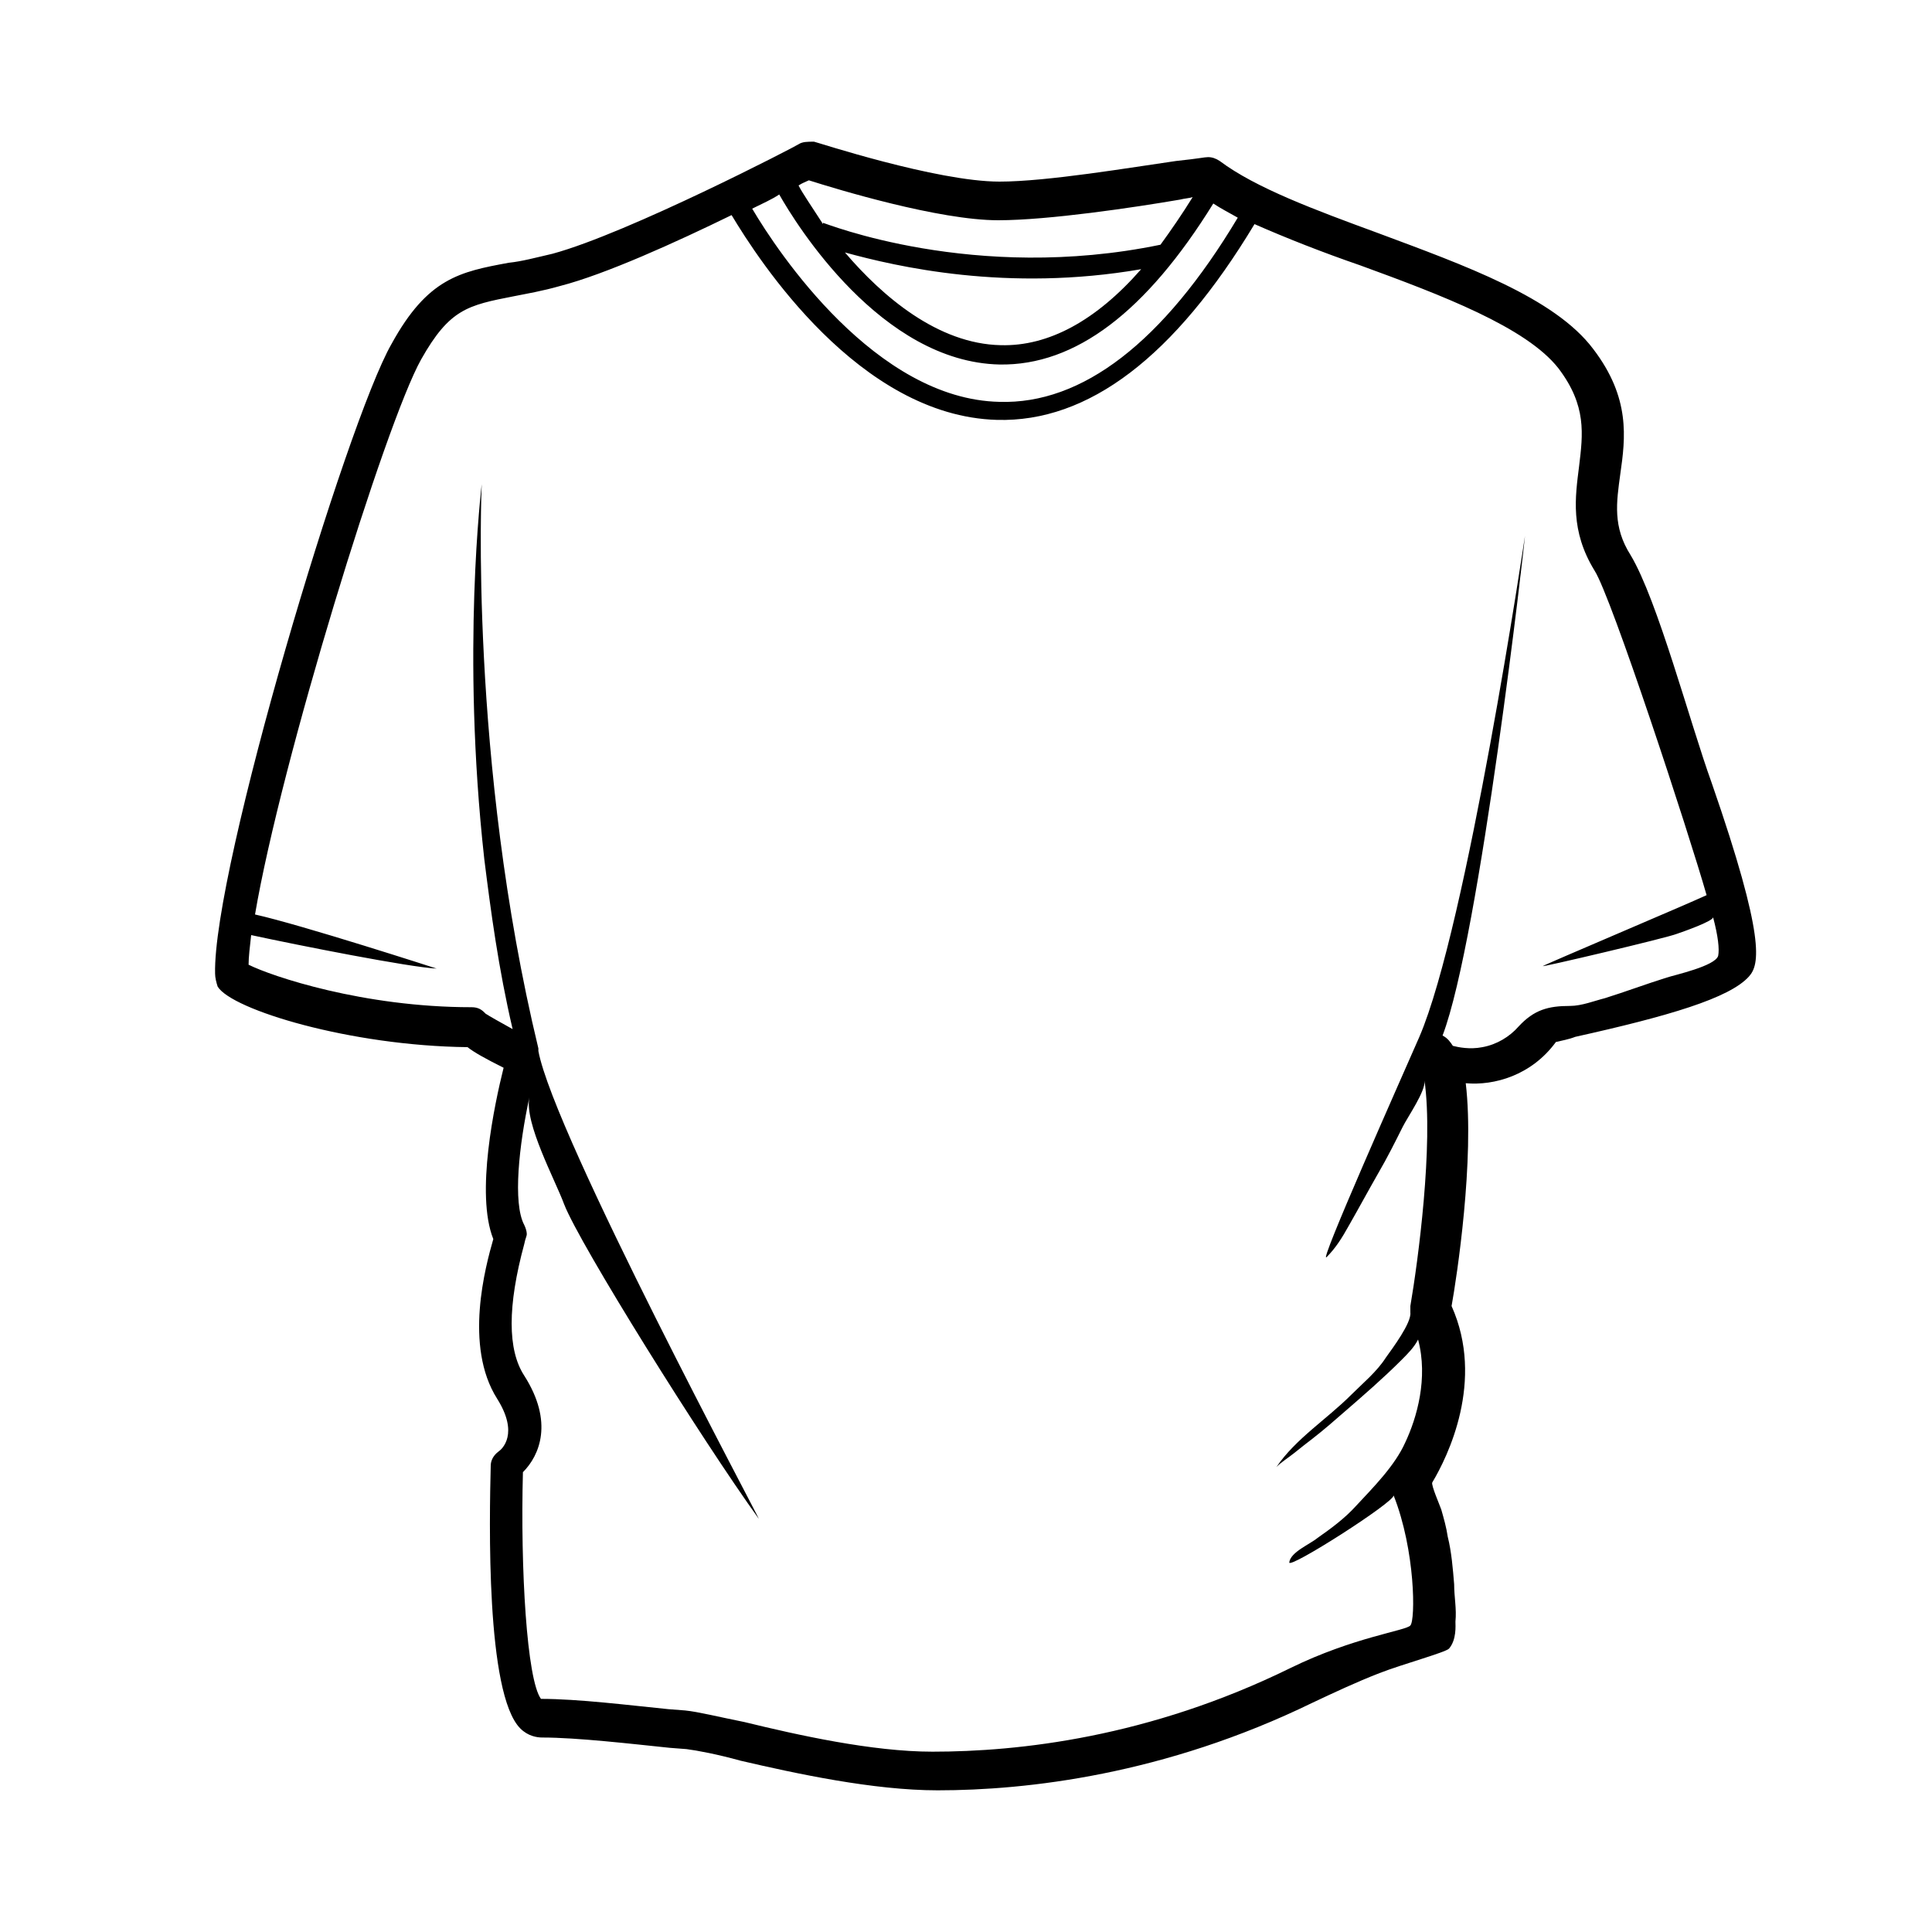 <?xml version="1.0" encoding="utf-8"?>
<!-- Generator: Adobe Illustrator 22.0.1, SVG Export Plug-In . SVG Version: 6.00 Build 0)  -->
<svg version="1.1" id="Слой_1" xmlns="http://www.w3.org/2000/svg" xmlns:xlink="http://www.w3.org/1999/xlink" x="0px" y="0px"
	 viewBox="0 0 150 150" style="enable-background:new 0 0 150 150;" xml:space="preserve">
<path d="M132.9,60.8c-1.7-4.7-4.2-14.2-6.3-17.7c-1.4-2.2-1.1-4.1-0.8-6.3c0.4-2.8,0.8-5.9-2.1-9.7c-3-4-10-6.5-16.7-9
	c-4.9-1.8-9.5-3.5-12.3-5.6c-0.3-0.2-0.6-0.3-0.9-0.3c-0.3,0-0.6,0.1-2.5,0.3c-3.5,0.5-10,1.6-13.7,1.6c-4.9,0-14.3-3.1-14.4-3.1
	C62.7,11,62.3,11,62,11.2c-0.1,0.1-13.2,6.9-19.1,8.5c-1.3,0.3-2.4,0.6-3.4,0.7c-3.8,0.7-6.3,1.2-9.1,6.3
	c-3.5,6.1-13.9,40.8-13.7,48.9c0,0.3,0.1,0.7,0.2,1c1.1,1.8,10.3,4.6,19.4,4.7c0.5,0.4,1.4,0.9,2.8,1.6c-0.7,2.8-2.2,9.8-0.8,13.3
	c-0.6,2.1-2.3,8.3,0.3,12.4c1.7,2.7,0.4,3.9,0.1,4.1c-0.4,0.3-0.6,0.7-0.6,1.1c-0.1,4.1-0.4,17.7,2.3,20.4c0.6,0.6,1.3,0.7,1.7,0.7
	c2.7,0,7,0.5,9.9,0.8l1.3,0.1c0.8,0.1,2.4,0.4,4.2,0.9c4.3,1,10.3,2.3,15.3,2.3c6.9,0,17.6-1.2,29.1-6.8c1.7-0.8,3.4-1.6,5.2-2.3
	c1.8-0.7,5.1-1.6,5.4-1.9c0.6-0.7,0.5-1.8,0.5-2.1c0.1-1-0.1-1.9-0.1-2.9c-0.1-1.2-0.2-2.5-0.5-3.7c-0.1-0.7-0.3-1.4-0.5-2.1
	c-0.1-0.3-0.8-1.9-0.7-2.1c1.2-2,4.1-7.9,1.5-13.7c0.4-2.2,1.8-11.4,1.1-17.3c2.2,0.2,5.1-0.6,7-3.2c0.4-0.1,1-0.2,1.5-0.4
	c7.2-1.6,12-3,13.5-4.7C136.6,74.9,137.1,72.9,132.9,60.8z M62.8,14c2.2,0.7,10.1,3.1,14.7,3.1c3.9,0,10.6-1,14.1-1.6
	c0.4-0.1,0.7-0.1,1-0.2c-0.8,1.3-1.7,2.6-2.5,3.7C75.6,22,64,17.3,63.9,17.3l0,0.1C63,16,62.3,15,62,14.4
	C62.3,14.2,62.6,14.1,62.8,14z M88.6,20.9c-3.5,4-7.2,6-10.9,5.9c-4.9-0.1-9.2-3.8-12.1-7.2C69.6,20.7,78.2,22.7,88.6,20.9z
	 M60.5,15.1c1.3,2.3,7.9,13,17.1,13.2c5.9,0.1,11.4-4.1,16.6-12.5c0.6,0.4,1.2,0.7,1.9,1.1C90.3,26.6,84,31.4,77.6,31.2
	C68,31,60.4,19.6,58.4,16.2C59.2,15.8,59.9,15.5,60.5,15.1z M133.4,74.2c-0.2,0.8-3.4,1.5-4,1.7c-1.6,0.5-3.2,1.1-4.8,1.6
	c-0.8,0.2-1.8,0.6-2.7,0.6c-1.7,0-2.8,0.3-4,1.6c-0.7,0.8-1.7,1.4-2.8,1.6c-1,0.2-1.9,0-2.3-0.1c-0.2-0.3-0.4-0.6-0.8-0.8
	c2.9-7.6,6.4-38.5,6.4-38.8c0,0-4.5,30.3-8.2,38.9c-1.4,3.2-7.9,17.8-7.2,17.1c0.7-0.7,1.2-1.5,1.7-2.4c0.8-1.4,1.5-2.7,2.3-4.1
	c0.7-1.2,1.3-2.4,1.9-3.6c0.4-0.8,1.8-2.8,1.7-3.6c0.7,5-0.5,14-1.1,17.5c0,0.2,0,0.3,0,0.5c0.1,0.8-1.4,2.8-1.9,3.5
	c-0.7,1.1-1.8,2-2.7,2.9c-1.9,1.9-4.3,3.4-5.8,5.6c0.4-0.4,0.9-0.7,1.4-1.1c0.5-0.4,1-0.8,1.4-1.1c0.9-0.7,1.7-1.4,2.5-2.1
	c1.5-1.3,3-2.6,4.4-4c0.5-0.5,1-1,1.3-1.6c0.8,3-0.1,6.1-1,8c-0.8,1.8-2.5,3.5-3.8,4.9c-0.9,1-2,1.8-3,2.5c-0.6,0.5-2.1,1.1-2.2,1.9
	c-0.1,0.6,8.2-4.7,8.1-5.2c1.7,4.3,1.7,9.7,1.3,10.1c-0.3,0.4-4.4,0.9-9.3,3.3c-11,5.4-21.1,6.5-27.8,6.5c-4.7,0-10.5-1.3-14.6-2.3
	c-2-0.4-3.6-0.8-4.6-0.9l-1.3-0.1c-3-0.3-7-0.8-9.9-0.8c-1.1-1.5-1.6-10.1-1.4-17.6c1.3-1.3,2.4-3.9,0.1-7.5c-1.3-2-1.3-5.4,0-10.2
	c0.1-0.5,0.2-0.6,0.2-0.8c0-0.2-0.1-0.5-0.2-0.7c-0.9-1.7-0.4-6.2,0.4-9.9c-0.4,2,2,6.4,2.7,8.3c1.2,3.1,10.7,18.3,15.1,24.4
	c0.3,0.4-15.9-29.8-17.1-36.3c0-0.1,0-0.1,0-0.2c-5.4-22.4-4.4-43.8-4.4-43.8c0,0.1-1.6,12.9,0.2,29.1c0.5,4,1.1,8.5,2.2,13.2
	c-0.9-0.5-1.8-1-2.1-1.2c0,0-0.1-0.1-0.1-0.1c-0.3-0.3-0.6-0.4-1-0.4c-8.4,0-15.5-2.4-17.3-3.3c0-0.6,0.1-1.4,0.2-2.3
	c3.7,0.8,12.3,2.5,14.4,2.6c0,0-10.5-3.4-14.1-4.2c2-11.8,10.1-38.1,12.9-43.1c2.2-3.9,3.6-4.2,7.2-4.9c1-0.2,2.2-0.4,3.6-0.8
	c3.5-0.9,9-3.4,13.3-5.5c2.1,3.5,9.9,15.6,20.6,15.9c7.1,0.2,13.8-4.9,20-15.2c2.5,1.1,5.3,2.2,8.2,3.2c6.3,2.3,12.9,4.8,15.4,8
	c2.2,2.9,1.9,5.1,1.6,7.6c-0.3,2.4-0.7,5,1.2,8.1c1.3,2,7.3,20.3,8.7,25.2c-1.5,0.7-12.6,5.4-12.7,5.5c-0.5,0.2,9.7-2.2,10.4-2.5
	c0.3-0.1,2.9-1,2.8-1.3C133.4,72.7,133.5,73.7,133.4,74.2z"/>
</svg>

